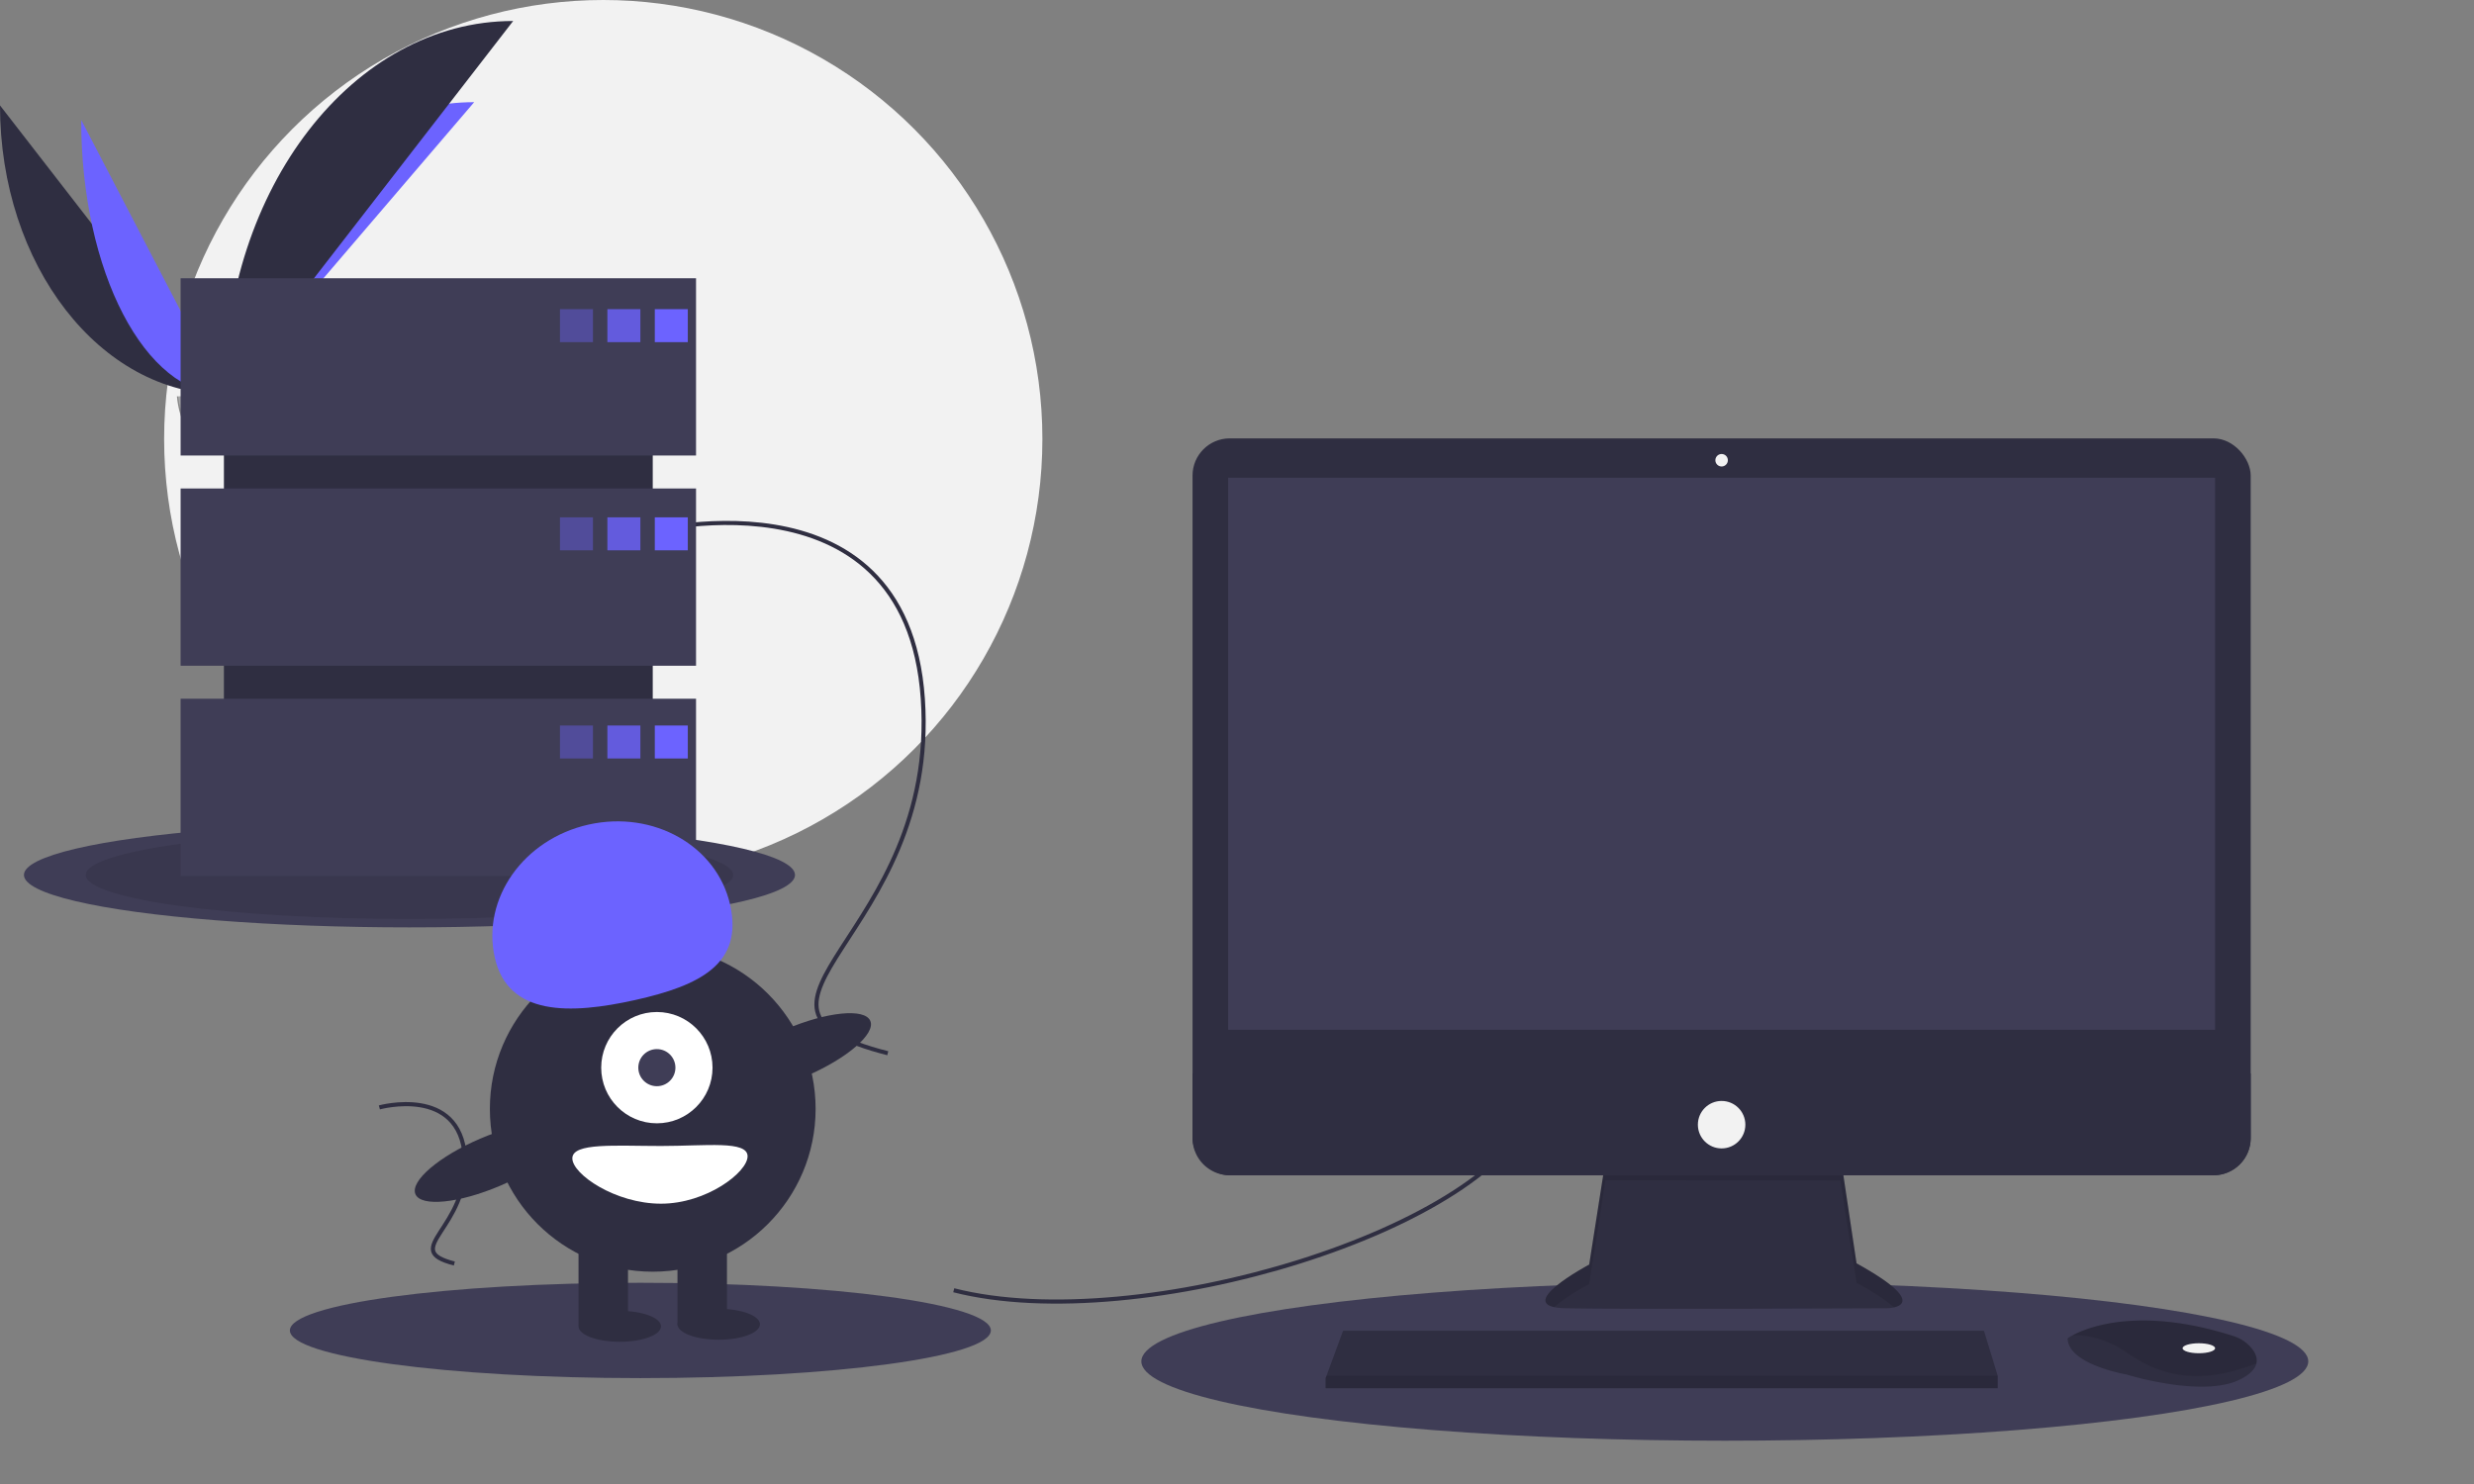 <svg data-name="Layer 1" xmlns="http://www.w3.org/2000/svg" viewBox="0 0 1200 720" style="width:100%">
  <rect x="0" y="0" width="1200" height="720" fill="#808080" stroke="none"/>
  <circle cx="292.609" cy="213" r="213" fill="#f2f2f2"/>
  <path d="M0 51.142c0 77.498 48.618 140.209 108.7 140.209" fill="#2f2e41"/>
  <path d="M108.7 191.35c0-78.368 54.256-141.783 121.304-141.783" fill="#6c63ff"/>
  <path d="M39.384 58.168c0 73.614 31.003 133.183 69.317 133.183" fill="#6c63ff"/>
  <path d="M108.7 191.35c0-100.137 62.711-181.167 140.209-181.167" fill="#2f2e41"/>
  <path d="M85.833 192.339s15.415-.475 20.061-3.783 23.713-7.258 24.866-1.953 23.167 26.388 5.762 26.529-40.439-2.711-45.076-5.536-5.613-15.257-5.613-15.257Z" fill="#a8a8a8"/>
  <path d="M136.833 211.285c-17.404.14-40.44-2.711-45.076-5.536-3.531-2.15-4.939-9.869-5.41-13.43-.325.014-.514.02-.514.02s.976 12.433 5.613 15.257 27.672 5.676 45.077 5.536c5.023-.04 6.759-1.828 6.663-4.476-.698 1.6-2.614 2.599-6.353 2.629Z" opacity=".2"/>
  <ellipse cx="198.609" cy="424.5" rx="187" ry="25.44" fill="#3f3d56"/>
  <ellipse cx="198.609" cy="424.5" rx="157" ry="21.359" opacity=".1"/>
  <ellipse cx="836.609" cy="660.5" rx="283" ry="38.5" fill="#3f3d56"/>
  <ellipse cx="310.609" cy="645.5" rx="170" ry="23.127" fill="#3f3d56"/>
  <path d="M462.61 626c90 23 263-30 282-90m-435-277s130-36 138 80-107 149-17 172m-246.599 26.283s39.073-10.82 41.477 24.045-32.16 44.783-5.11 51.695" fill="none" stroke="#2f2e41" stroke-miterlimit="10" stroke-width="2"/>
  <path d="m778.705 563.24-7.878 50.295s-38.782 20.603-11.513 21.209 155.733 0 155.733 0 24.845 0-14.543-21.815l-7.878-52.719Z" fill="#2f2e41"/>
  <path d="M753.828 634.198c6.193-5.51 17-11.252 17-11.252l7.877-50.295 113.921.107 7.878 49.582c9.185 5.087 14.875 8.987 18.203 11.978 5.06-1.154 10.588-5.443-18.203-21.389l-7.878-52.719-113.921 3.03-7.878 50.295s-32.588 17.315-16.999 20.663Z" opacity=".1"/>
  <rect x="578.433" y="212.689" width="513.253" height="357.52" rx="18.046" fill="#2f2e41"/>
  <path fill="#3f3d56" d="M595.703 231.777h478.713v267.837H595.703z"/>
  <circle cx="835.059" cy="223.293" r="3.03" fill="#f2f2f2"/>
  <path d="M1091.686 520.822v31.34a18.043 18.043 0 0 1-18.046 18.046H596.48a18.043 18.043 0 0 1-18.046-18.045v-31.34ZM968.978 667.466v6.06h-326.01v-4.848l.449-1.212 8.035-21.815h310.86l6.666 21.815zm125.459-5.932c-.594 2.539-2.836 5.217-7.902 7.75-18.179 9.09-55.143-2.424-55.143-2.424s-28.48-4.848-28.48-17.573a22.725 22.725 0 0 1 2.497-1.485c7.643-4.043 32.984-14.02 77.917.423a18.74 18.74 0 0 1 8.541 5.597c1.821 2.132 3.249 4.835 2.57 7.712Z" fill="#2f2e41"/>
  <path d="M1094.437 661.534c-22.25 8.526-42.084 9.162-62.439-4.975-10.265-7.127-19.59-8.89-26.59-8.757 7.644-4.043 32.985-14.02 77.918.423a18.74 18.74 0 0 1 8.541 5.597c1.821 2.132 3.249 4.835 2.57 7.712Z" opacity=".1"/>
  <ellipse cx="1066.538" cy="654.135" rx="7.878" ry="2.424" fill="#f2f2f2"/>
  <circle cx="835.059" cy="545.667" r="11.513" fill="#f2f2f2"/>
  <path opacity=".1" d="M968.978 667.466v6.06h-326.01v-4.848l.449-1.212h325.561z"/>
  <path fill="#2f2e41" d="M108.609 159h208v242h-208z"/>
  <path fill="#3f3d56" d="M87.609 135h250v86h-250zm0 102h250v86h-250zm0 102h250v86h-250z"/>
  <path fill="#6c63ff" opacity=".4" d="M271.609 150h16v16h-16z"/>
  <path fill="#6c63ff" opacity=".8" d="M294.609 150h16v16h-16z"/>
  <path fill="#6c63ff" d="M317.609 150h16v16h-16z"/>
  <path fill="#6c63ff" opacity=".4" d="M271.609 251h16v16h-16z"/>
  <path fill="#6c63ff" opacity=".8" d="M294.609 251h16v16h-16z"/>
  <path fill="#6c63ff" d="M317.609 251h16v16h-16z"/>
  <path fill="#6c63ff" opacity=".4" d="M271.609 352h16v16h-16z"/>
  <path fill="#6c63ff" opacity=".8" d="M294.609 352h16v16h-16z"/>
  <path fill="#6c63ff" d="M317.609 352h16v16h-16z"/>
  <circle cx="316.609" cy="538" r="79" fill="#2f2e41"/>
  <path fill="#2f2e41" d="M280.609 600h24v43h-24zm48 0h24v43h-24z"/>
  <ellipse cx="300.609" cy="643.5" rx="20" ry="7.5" fill="#2f2e41"/>
  <ellipse cx="348.609" cy="642.5" rx="20" ry="7.5" fill="#2f2e41"/>
  <circle cx="318.609" cy="518" r="27" fill="#fff"/>
  <circle cx="318.609" cy="518" r="9" fill="#3f3d56"/>
  <path d="M239.976 464.532c-6.378-28.567 14.012-57.434 45.544-64.474s62.266 10.41 68.644 38.977-14.518 39.104-46.05 46.145-61.759 7.92-68.138-20.648Z" fill="#6c63ff"/>
  <ellipse cx="417.215" cy="611.344" rx="39.5" ry="12.4" transform="rotate(-23.171 156.408 637.654)" fill="#2f2e41"/>
  <ellipse cx="269.215" cy="664.344" rx="39.5" ry="12.4" transform="rotate(-23.171 8.408 690.654)" fill="#2f2e41"/>
  <path d="M362.61 561c0 7.732-19.91 23-42 23s-43-14.268-43-22 20.908-6 43-6 42-2.732 42 5Z" fill="#fff"/>
</svg>
